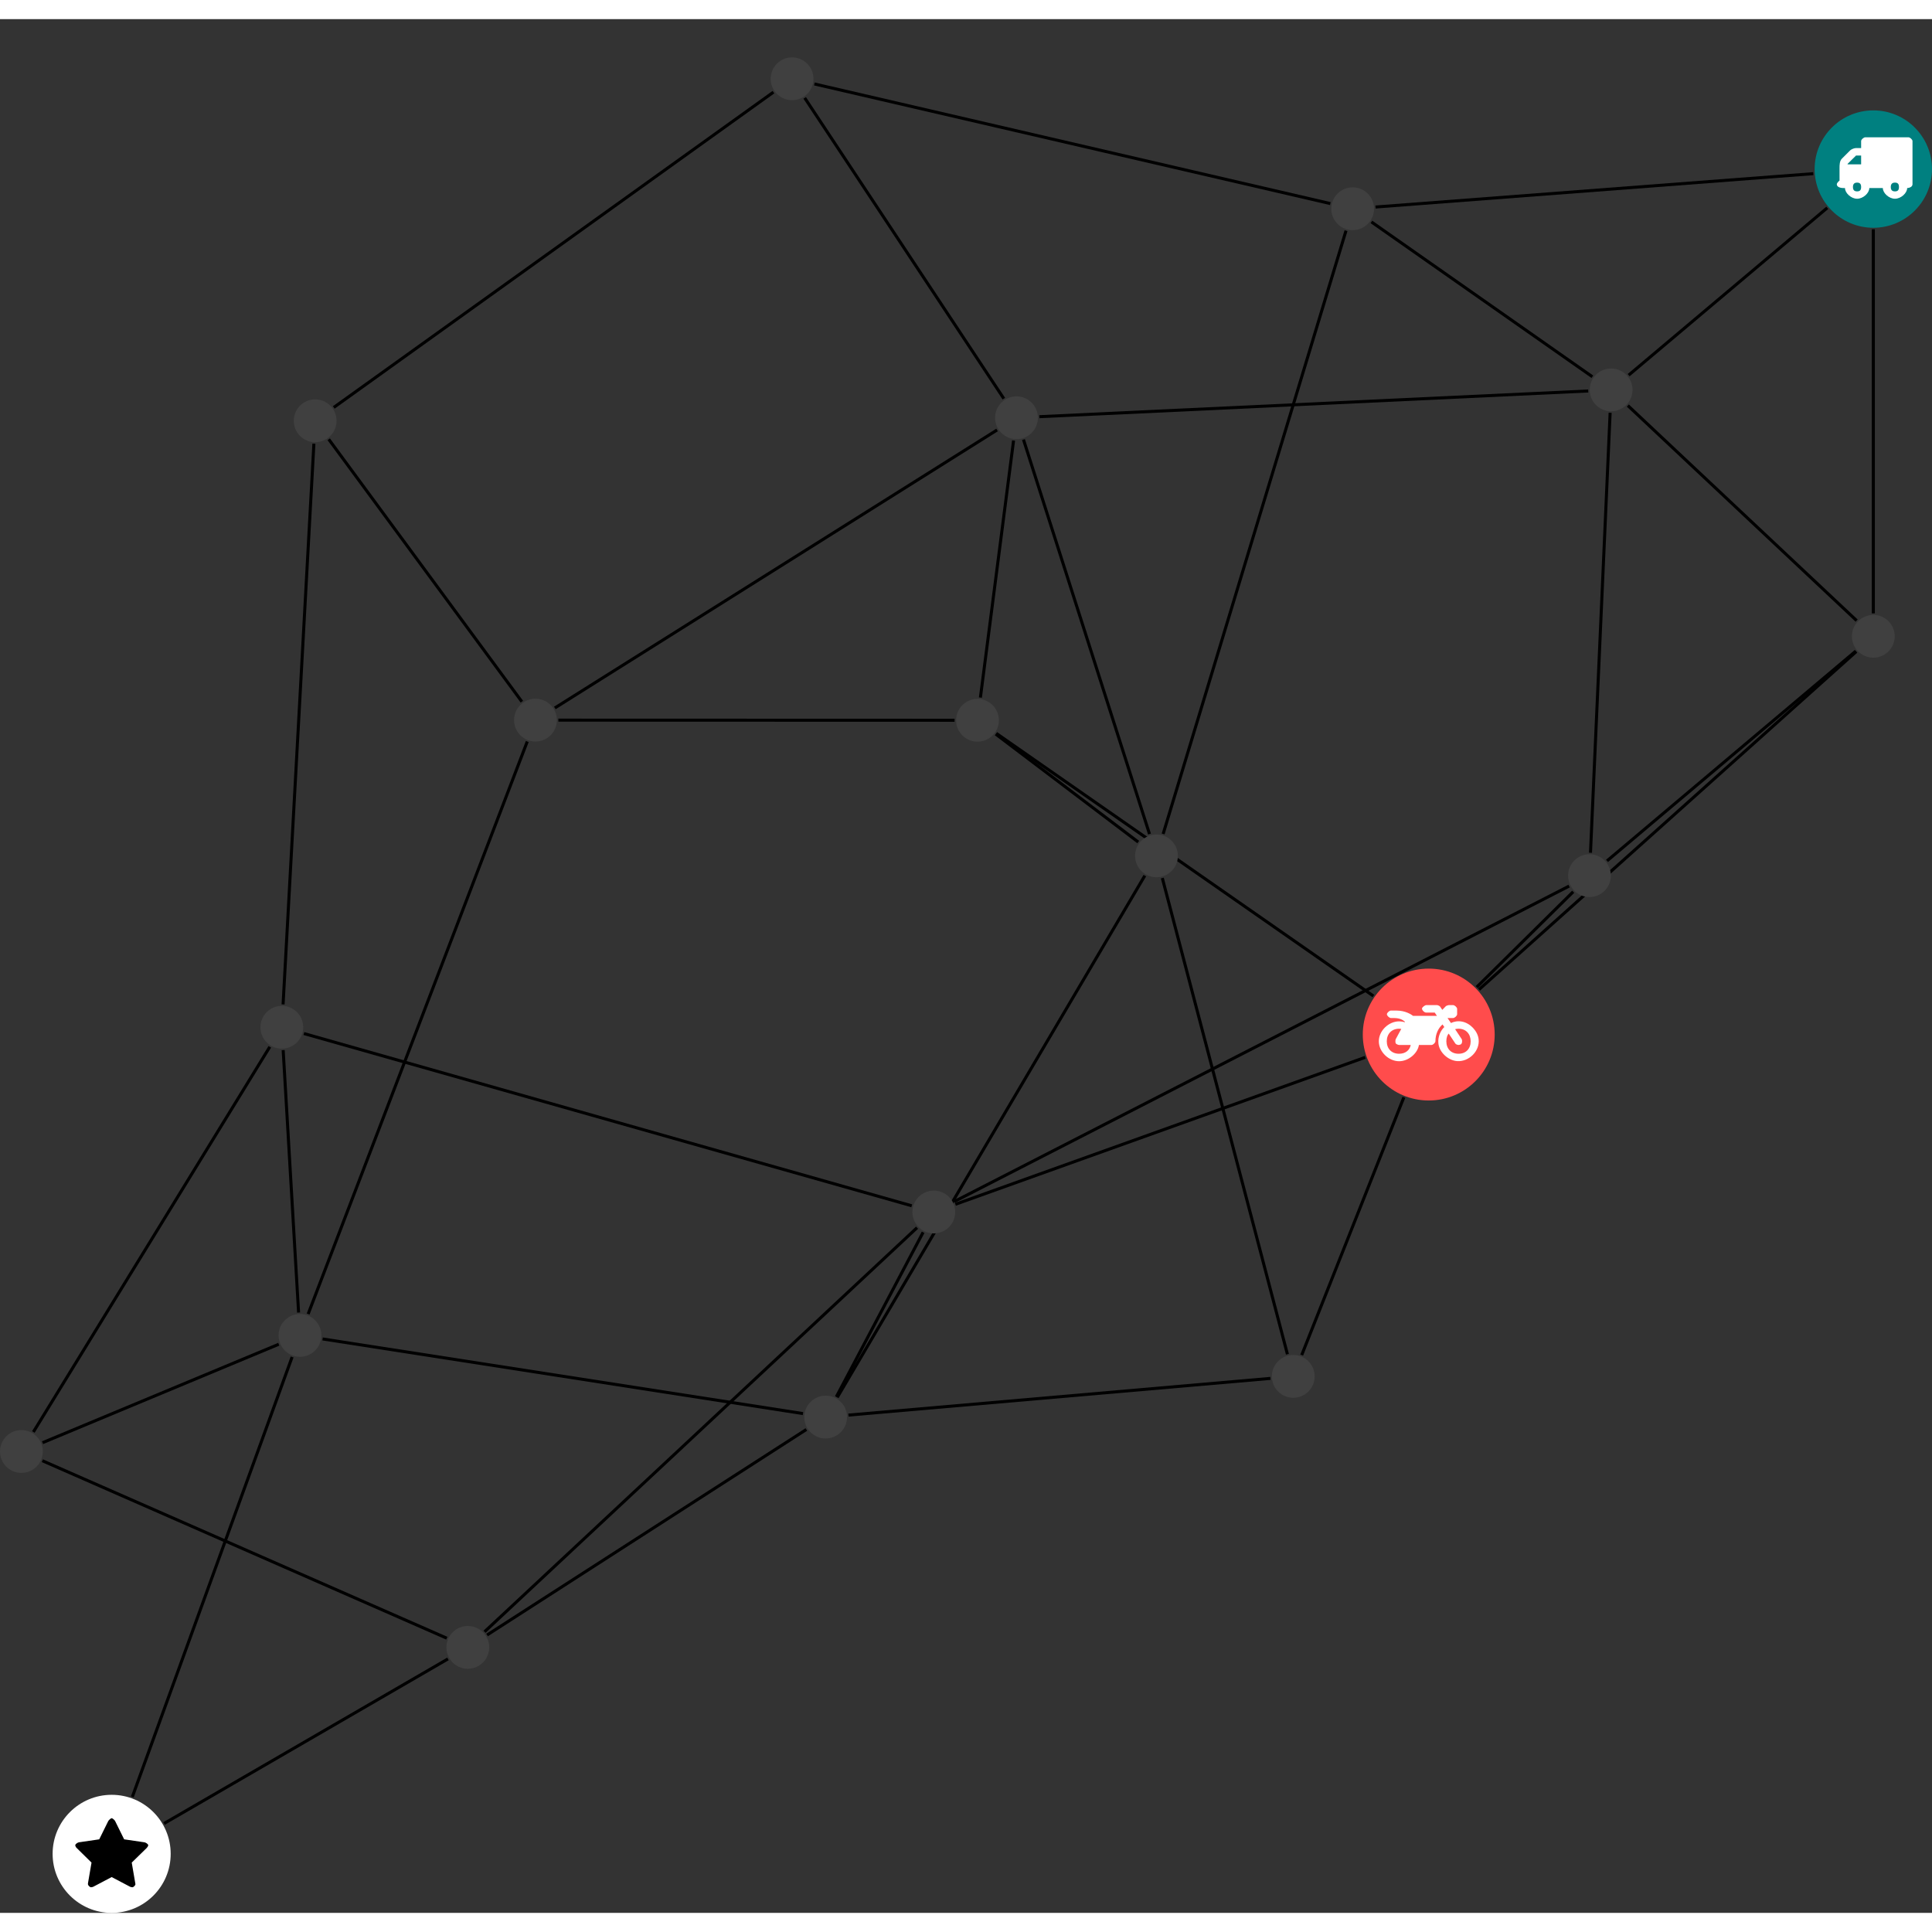 <?xml version="1.0" encoding="UTF-8"?>
<svg xmlns="http://www.w3.org/2000/svg" xmlns:xlink="http://www.w3.org/1999/xlink" width="254.446pt" height="254.446pt" viewBox="0.000 -5.038 254.446 249.407" version="1.1">
<rect x="0.000" y="-5.038" width="254.446" height="249.407" fill="#333333" stroke="none"/>
<defs>
<g>
<symbol overflow="visible" id="glyph0-0">
<path style="stroke:none;" d="M 1.422 -0.75 L 1.422 -7.922 L 3.562 -7.922 L 3.562 -0.891 L 1.422 -0.891 Z M 0.625 0 L 4.531 0 L 4.531 -8.812 L 0.438 -8.812 L 0.438 0 Z M 0.625 0 "/>
</symbol>
<symbol overflow="visible" id="glyph0-1">
<path style="stroke:none;" d="M 3.375 -0.844 C 3.375 -0.453 3.234 -0.266 2.844 -0.266 C 2.469 -0.266 2.297 -0.453 2.297 -0.844 C 2.297 -1.219 2.469 -1.422 2.844 -1.422 C 3.234 -1.422 3.375 -1.219 3.375 -0.844 Z M 1.594 -3.688 L 1.594 -3.859 C 1.594 -3.875 1.578 -3.875 1.594 -3.891 L 2.688 -4.969 C 2.703 -5 2.656 -4.984 2.688 -4.984 L 3.375 -4.984 L 3.375 -3.828 L 1.594 -3.828 Z M 8.359 -0.844 C 8.359 -0.453 8.219 -0.266 7.828 -0.266 C 7.453 -0.266 7.281 -0.453 7.281 -0.844 C 7.281 -1.219 7.453 -1.422 7.828 -1.422 C 8.219 -1.422 8.359 -1.219 8.359 -0.844 Z M 10.141 -6.891 C 10.141 -7.094 9.812 -7.391 9.609 -7.391 L 3.922 -7.391 C 3.719 -7.391 3.375 -7.094 3.375 -6.891 L 3.375 -5.969 L 2.672 -5.969 C 2.469 -5.969 2.078 -5.812 1.938 -5.672 L 0.844 -4.578 C 0.531 -4.266 0.531 -3.734 0.531 -3.328 L 0.531 -1.688 C 0.516 -1.688 0.172 -1.391 0.172 -1.203 C 0.172 -0.781 0.781 -0.703 1.062 -0.703 L 1.25 -0.703 C 1.25 -0.047 2.062 0.703 2.844 0.703 C 3.641 0.703 4.453 -0.047 4.453 -0.703 L 6.234 -0.703 C 6.234 -0.047 7.047 0.703 7.828 0.703 C 8.625 0.703 9.438 -0.047 9.438 -0.703 C 9.547 -0.703 10.141 -0.781 10.141 -1.203 Z M 10.141 -6.891 "/>
</symbol>
<symbol overflow="visible" id="glyph0-2">
<path style="stroke:none;" d="M 12.969 -2.906 C 12.844 -3.984 11.859 -5.016 10.781 -5.219 C 10.234 -5.328 9.703 -5.219 9.328 -5.031 L 8.875 -5.688 L 9.609 -5.688 C 9.812 -5.688 10.141 -5.984 10.141 -6.188 L 10.141 -6.891 C 10.141 -7.094 9.812 -7.391 9.609 -7.391 L 9.047 -7.391 C 8.969 -7.391 8.734 -7.312 8.656 -7.25 L 8.188 -6.766 L 7.891 -7.203 C 7.828 -7.281 7.594 -7.391 7.484 -7.391 L 6.078 -7.391 C 5.906 -7.391 5.547 -7.125 5.516 -6.953 C 5.484 -6.734 5.828 -6.406 6.047 -6.406 L 7.188 -6.406 L 7.484 -5.969 L 4.344 -5.969 C 4.141 -6.125 3.375 -6.672 2.141 -6.672 L 1.422 -6.672 C 1.219 -6.672 0.891 -6.375 0.891 -6.188 C 0.891 -5.984 1.219 -5.688 1.422 -5.688 L 1.781 -5.688 C 2.484 -5.688 2.906 -5.516 3.281 -5.188 L 3.25 -5.141 C 3.078 -5.188 2.797 -5.25 2.5 -5.25 C 1.109 -5.25 -0.172 -4 -0.172 -2.625 C -0.172 -1.25 1.109 0 2.5 0 C 3.75 0 4.953 -1.062 5.109 -2.141 L 6.766 -2.141 C 6.969 -2.141 7.281 -2.438 7.281 -2.625 C 7.281 -3.609 7.688 -4.391 8.219 -4.844 L 8.453 -4.5 C 7.969 -4.062 7.578 -3.203 7.672 -2.359 C 7.781 -1.172 8.969 -0.094 10.141 -0.016 C 11.703 0.094 13.156 -1.344 12.969 -2.906 Z M 2.5 -0.984 C 1.516 -0.984 0.875 -1.641 0.875 -2.625 C 0.875 -3.594 1.516 -4.281 2.5 -4.281 C 2.672 -4.281 2.844 -4.234 2.781 -4.25 L 2.047 -2.891 C 2 -2.781 2 -2.469 2.047 -2.359 C 2.125 -2.25 2.375 -2.141 2.5 -2.141 L 4.031 -2.141 C 3.891 -1.453 3.344 -0.984 2.5 -0.984 Z M 10.328 -0.984 C 9.344 -0.984 8.719 -1.641 8.719 -2.625 C 8.719 -3.109 8.859 -3.469 9.031 -3.641 L 9.906 -2.328 C 9.969 -2.219 10.203 -2.141 10.328 -2.141 C 10.391 -2.141 10.594 -2.188 10.641 -2.234 C 10.812 -2.344 10.844 -2.75 10.734 -2.922 L 9.875 -4.219 C 9.859 -4.219 10.094 -4.281 10.328 -4.281 C 11.297 -4.281 11.922 -3.594 11.922 -2.625 C 11.922 -1.641 11.297 -0.984 10.328 -0.984 Z M 10.328 -0.984 "/>
</symbol>
<symbol overflow="visible" id="glyph0-3">
<path style="stroke:none;" d="M 9.438 -5.078 C 9.438 -5.25 9.078 -5.453 8.938 -5.469 L 6.266 -5.859 L 5.078 -8.266 C 5.031 -8.375 4.75 -8.641 4.625 -8.641 C 4.5 -8.641 4.234 -8.375 4.172 -8.266 L 2.984 -5.859 L 0.312 -5.469 C 0.172 -5.453 -0.172 -5.25 -0.172 -5.078 C -0.172 -4.969 -0.062 -4.781 0.016 -4.719 L 1.969 -2.797 L 1.5 -0.062 C 1.5 -0.016 1.5 0.016 1.5 0.047 C 1.5 0.203 1.75 0.453 1.906 0.453 C 1.984 0.453 2.188 0.406 2.25 0.359 L 4.625 -0.891 L 7 0.359 C 7.062 0.406 7.266 0.453 7.344 0.453 C 7.5 0.453 7.75 0.203 7.75 0.047 C 7.75 0.016 7.75 -0.016 7.734 -0.062 L 7.266 -2.797 L 9.234 -4.719 C 9.297 -4.781 9.438 -4.969 9.438 -5.078 Z M 9.438 -5.078 "/>
</symbol>
</g>
<clipPath id="clip1">
  <path d="M 238 6 L 254.445 6 L 254.445 23 L 238 23 Z M 238 6 "/>
</clipPath>
<clipPath id="clip2">
  <path d="M 6 228 L 23 228 L 23 244.367 L 6 244.367 Z M 6 228 "/>
</clipPath>
</defs>
<g id="surface1">
<path style="fill:none;stroke-width:0.399;stroke-linecap:butt;stroke-linejoin:miter;stroke:rgb(0%,0%,0%);stroke-opacity:1;stroke-miterlimit:10;" d="M 0.001 -7.93 L 0.001 -58.516 " transform="matrix(1,0,0,-1,246.718,14.711)"/>
<path style="fill:none;stroke-width:0.399;stroke-linecap:butt;stroke-linejoin:miter;stroke:rgb(0%,0%,0%);stroke-opacity:1;stroke-miterlimit:10;" d="M -7.905 -0.602 L -65.562 -4.996 " transform="matrix(1,0,0,-1,246.718,14.711)"/>
<path style="fill:none;stroke-width:0.399;stroke-linecap:butt;stroke-linejoin:miter;stroke:rgb(0%,0%,0%);stroke-opacity:1;stroke-miterlimit:10;" d="M -6.066 -5.105 L -32.222 -27.137 " transform="matrix(1,0,0,-1,246.718,14.711)"/>
<path style="fill:none;stroke-width:0.399;stroke-linecap:butt;stroke-linejoin:miter;stroke:rgb(0%,0%,0%);stroke-opacity:1;stroke-miterlimit:10;" d="M -2.308 -63.477 L -35.073 -91.109 " transform="matrix(1,0,0,-1,246.718,14.711)"/>
<path style="fill:none;stroke-width:0.399;stroke-linecap:butt;stroke-linejoin:miter;stroke:rgb(0%,0%,0%);stroke-opacity:1;stroke-miterlimit:10;" d="M -2.249 -63.547 L -51.933 -108.055 " transform="matrix(1,0,0,-1,246.718,14.711)"/>
<path style="fill:none;stroke-width:0.399;stroke-linecap:butt;stroke-linejoin:miter;stroke:rgb(0%,0%,0%);stroke-opacity:1;stroke-miterlimit:10;" d="M -2.198 -59.465 L -32.331 -31.144 " transform="matrix(1,0,0,-1,246.718,14.711)"/>
<path style="fill:none;stroke-width:0.399;stroke-linecap:butt;stroke-linejoin:miter;stroke:rgb(0%,0%,0%);stroke-opacity:1;stroke-miterlimit:10;" d="M -39.527 -95.176 L -52.234 -107.738 " transform="matrix(1,0,0,-1,246.718,14.711)"/>
<path style="fill:none;stroke-width:0.399;stroke-linecap:butt;stroke-linejoin:miter;stroke:rgb(0%,0%,0%);stroke-opacity:1;stroke-miterlimit:10;" d="M -40.066 -94.43 L -121.05 -135.98 " transform="matrix(1,0,0,-1,246.718,14.711)"/>
<path style="fill:none;stroke-width:0.399;stroke-linecap:butt;stroke-linejoin:miter;stroke:rgb(0%,0%,0%);stroke-opacity:1;stroke-miterlimit:10;" d="M -37.249 -90.039 L -34.663 -32.094 " transform="matrix(1,0,0,-1,246.718,14.711)"/>
<path style="fill:none;stroke-width:0.399;stroke-linecap:butt;stroke-linejoin:miter;stroke:rgb(0%,0%,0%);stroke-opacity:1;stroke-miterlimit:10;" d="M -61.827 -122.246 L -75.284 -156.199 " transform="matrix(1,0,0,-1,246.718,14.711)"/>
<path style="fill:none;stroke-width:0.399;stroke-linecap:butt;stroke-linejoin:miter;stroke:rgb(0%,0%,0%);stroke-opacity:1;stroke-miterlimit:10;" d="M -65.843 -108.906 L -115.507 -74.316 " transform="matrix(1,0,0,-1,246.718,14.711)"/>
<path style="fill:none;stroke-width:0.399;stroke-linecap:butt;stroke-linejoin:miter;stroke:rgb(0%,0%,0%);stroke-opacity:1;stroke-miterlimit:10;" d="M -66.917 -116.984 L -120.894 -136.34 " transform="matrix(1,0,0,-1,246.718,14.711)"/>
<path style="fill:none;stroke-width:0.399;stroke-linecap:butt;stroke-linejoin:miter;stroke:rgb(0%,0%,0%);stroke-opacity:1;stroke-miterlimit:10;" d="M -77.163 -156.086 L -93.64 -93.371 " transform="matrix(1,0,0,-1,246.718,14.711)"/>
<path style="fill:none;stroke-width:0.399;stroke-linecap:butt;stroke-linejoin:miter;stroke:rgb(0%,0%,0%);stroke-opacity:1;stroke-miterlimit:10;" d="M -79.402 -159.266 L -134.976 -164.101 " transform="matrix(1,0,0,-1,246.718,14.711)"/>
<path style="fill:none;stroke-width:0.399;stroke-linecap:butt;stroke-linejoin:miter;stroke:rgb(0%,0%,0%);stroke-opacity:1;stroke-miterlimit:10;" d="M -115.577 -74.414 L -96.812 -88.629 " transform="matrix(1,0,0,-1,246.718,14.711)"/>
<path style="fill:none;stroke-width:0.399;stroke-linecap:butt;stroke-linejoin:miter;stroke:rgb(0%,0%,0%);stroke-opacity:1;stroke-miterlimit:10;" d="M -120.999 -72.59 L -173.179 -72.574 " transform="matrix(1,0,0,-1,246.718,14.711)"/>
<path style="fill:none;stroke-width:0.399;stroke-linecap:butt;stroke-linejoin:miter;stroke:rgb(0%,0%,0%);stroke-opacity:1;stroke-miterlimit:10;" d="M -117.597 -69.602 L -113.23 -35.746 " transform="matrix(1,0,0,-1,246.718,14.711)"/>
<path style="fill:none;stroke-width:0.399;stroke-linecap:butt;stroke-linejoin:miter;stroke:rgb(0%,0%,0%);stroke-opacity:1;stroke-miterlimit:10;" d="M -95.941 -93.051 L -136.448 -161.766 " transform="matrix(1,0,0,-1,246.718,14.711)"/>
<path style="fill:none;stroke-width:0.399;stroke-linecap:butt;stroke-linejoin:miter;stroke:rgb(0%,0%,0%);stroke-opacity:1;stroke-miterlimit:10;" d="M -95.327 -87.574 L -111.925 -35.625 " transform="matrix(1,0,0,-1,246.718,14.711)"/>
<path style="fill:none;stroke-width:0.399;stroke-linecap:butt;stroke-linejoin:miter;stroke:rgb(0%,0%,0%);stroke-opacity:1;stroke-miterlimit:10;" d="M -93.531 -87.562 L -69.448 -8.113 " transform="matrix(1,0,0,-1,246.718,14.711)"/>
<path style="fill:none;stroke-width:0.399;stroke-linecap:butt;stroke-linejoin:miter;stroke:rgb(0%,0%,0%);stroke-opacity:1;stroke-miterlimit:10;" d="M -225.113 -217.887 L -187.722 -196.211 " transform="matrix(1,0,0,-1,246.718,14.711)"/>
<path style="fill:none;stroke-width:0.399;stroke-linecap:butt;stroke-linejoin:miter;stroke:rgb(0%,0%,0%);stroke-opacity:1;stroke-miterlimit:10;" d="M -229.292 -214.387 L -208.245 -156.445 " transform="matrix(1,0,0,-1,246.718,14.711)"/>
<path style="fill:none;stroke-width:0.399;stroke-linecap:butt;stroke-linejoin:miter;stroke:rgb(0%,0%,0%);stroke-opacity:1;stroke-miterlimit:10;" d="M -140.519 -165.996 L -182.573 -193.062 " transform="matrix(1,0,0,-1,246.718,14.711)"/>
<path style="fill:none;stroke-width:0.399;stroke-linecap:butt;stroke-linejoin:miter;stroke:rgb(0%,0%,0%);stroke-opacity:1;stroke-miterlimit:10;" d="M -136.573 -161.695 L -125.144 -140.027 " transform="matrix(1,0,0,-1,246.718,14.711)"/>
<path style="fill:none;stroke-width:0.399;stroke-linecap:butt;stroke-linejoin:miter;stroke:rgb(0%,0%,0%);stroke-opacity:1;stroke-miterlimit:10;" d="M -140.964 -163.902 L -204.234 -154.07 " transform="matrix(1,0,0,-1,246.718,14.711)"/>
<path style="fill:none;stroke-width:0.399;stroke-linecap:butt;stroke-linejoin:miter;stroke:rgb(0%,0%,0%);stroke-opacity:1;stroke-miterlimit:10;" d="M -182.905 -192.637 L -125.941 -139.418 " transform="matrix(1,0,0,-1,246.718,14.711)"/>
<path style="fill:none;stroke-width:0.399;stroke-linecap:butt;stroke-linejoin:miter;stroke:rgb(0%,0%,0%);stroke-opacity:1;stroke-miterlimit:10;" d="M -187.874 -193.484 L -241.14 -170.109 " transform="matrix(1,0,0,-1,246.718,14.711)"/>
<path style="fill:none;stroke-width:0.399;stroke-linecap:butt;stroke-linejoin:miter;stroke:rgb(0%,0%,0%);stroke-opacity:1;stroke-miterlimit:10;" d="M -126.64 -136.535 L -206.698 -113.848 " transform="matrix(1,0,0,-1,246.718,14.711)"/>
<path style="fill:none;stroke-width:0.399;stroke-linecap:butt;stroke-linejoin:miter;stroke:rgb(0%,0%,0%);stroke-opacity:1;stroke-miterlimit:10;" d="M -242.323 -166.324 L -211.183 -115.598 " transform="matrix(1,0,0,-1,246.718,14.711)"/>
<path style="fill:none;stroke-width:0.399;stroke-linecap:butt;stroke-linejoin:miter;stroke:rgb(0%,0%,0%);stroke-opacity:1;stroke-miterlimit:10;" d="M -241.116 -167.734 L -210.003 -154.769 " transform="matrix(1,0,0,-1,246.718,14.711)"/>
<path style="fill:none;stroke-width:0.399;stroke-linecap:butt;stroke-linejoin:miter;stroke:rgb(0%,0%,0%);stroke-opacity:1;stroke-miterlimit:10;" d="M -209.425 -116.035 L -207.394 -150.594 " transform="matrix(1,0,0,-1,246.718,14.711)"/>
<path style="fill:none;stroke-width:0.399;stroke-linecap:butt;stroke-linejoin:miter;stroke:rgb(0%,0%,0%);stroke-opacity:1;stroke-miterlimit:10;" d="M -209.437 -110.012 L -205.378 -36.164 " transform="matrix(1,0,0,-1,246.718,14.711)"/>
<path style="fill:none;stroke-width:0.399;stroke-linecap:butt;stroke-linejoin:miter;stroke:rgb(0%,0%,0%);stroke-opacity:1;stroke-miterlimit:10;" d="M -206.136 -150.789 L -177.277 -75.391 " transform="matrix(1,0,0,-1,246.718,14.711)"/>
<path style="fill:none;stroke-width:0.399;stroke-linecap:butt;stroke-linejoin:miter;stroke:rgb(0%,0%,0%);stroke-opacity:1;stroke-miterlimit:10;" d="M -203.425 -35.582 L -177.988 -70.144 " transform="matrix(1,0,0,-1,246.718,14.711)"/>
<path style="fill:none;stroke-width:0.399;stroke-linecap:butt;stroke-linejoin:miter;stroke:rgb(0%,0%,0%);stroke-opacity:1;stroke-miterlimit:10;" d="M -202.761 -31.391 L -144.855 10.133 " transform="matrix(1,0,0,-1,246.718,14.711)"/>
<path style="fill:none;stroke-width:0.399;stroke-linecap:butt;stroke-linejoin:miter;stroke:rgb(0%,0%,0%);stroke-opacity:1;stroke-miterlimit:10;" d="M -173.644 -70.969 L -115.402 -34.359 " transform="matrix(1,0,0,-1,246.718,14.711)"/>
<path style="fill:none;stroke-width:0.399;stroke-linecap:butt;stroke-linejoin:miter;stroke:rgb(0%,0%,0%);stroke-opacity:1;stroke-miterlimit:10;" d="M -140.738 9.375 L -114.511 -30.234 " transform="matrix(1,0,0,-1,246.718,14.711)"/>
<path style="fill:none;stroke-width:0.399;stroke-linecap:butt;stroke-linejoin:miter;stroke:rgb(0%,0%,0%);stroke-opacity:1;stroke-miterlimit:10;" d="M -139.46 11.211 L -71.511 -4.543 " transform="matrix(1,0,0,-1,246.718,14.711)"/>
<path style="fill:none;stroke-width:0.399;stroke-linecap:butt;stroke-linejoin:miter;stroke:rgb(0%,0%,0%);stroke-opacity:1;stroke-miterlimit:10;" d="M -109.831 -32.609 L -37.546 -29.223 " transform="matrix(1,0,0,-1,246.718,14.711)"/>
<path style="fill:none;stroke-width:0.399;stroke-linecap:butt;stroke-linejoin:miter;stroke:rgb(0%,0%,0%);stroke-opacity:1;stroke-miterlimit:10;" d="M -66.101 -6.957 L -37.003 -27.348 " transform="matrix(1,0,0,-1,246.718,14.711)"/>
<g clip-path="url(#clip1)" clip-rule="nonzero">
<path style=" stroke:none;fill-rule:nonzero;fill:rgb(0%,50%,50%);fill-opacity:1;" d="M 254.445 14.711 C 254.445 10.441 250.988 6.98 246.719 6.98 C 242.449 6.98 238.988 10.441 238.988 14.711 C 238.988 18.98 242.449 22.441 246.719 22.441 C 250.988 22.441 254.445 18.98 254.445 14.711 Z M 254.445 14.711 "/>
</g>
<g style="fill:rgb(100%,100%,100%);fill-opacity:1;">
  <use xlink:href="#glyph0-1" x="241.737" y="17.914"/>
</g>
<path style=" stroke:none;fill-rule:nonzero;fill:rgb(25%,25%,25%);fill-opacity:1;" d="M 249.535 76.242 C 249.535 74.688 248.273 73.426 246.719 73.426 C 245.16 73.426 243.898 74.688 243.898 76.242 C 243.898 77.797 245.16 79.059 246.719 79.059 C 248.273 79.059 249.535 77.797 249.535 76.242 Z M 249.535 76.242 "/>
<path style=" stroke:none;fill-rule:nonzero;fill:rgb(25%,25%,25%);fill-opacity:1;" d="M 212.152 107.762 C 212.152 106.207 210.891 104.945 209.336 104.945 C 207.781 104.945 206.52 106.207 206.52 107.762 C 206.52 109.32 207.781 110.582 209.336 110.582 C 210.891 110.582 212.152 109.32 212.152 107.762 Z M 212.152 107.762 "/>
<path style=" stroke:none;fill-rule:nonzero;fill:rgb(100%,29.999%,29.999%);fill-opacity:1;" d="M 196.852 128.695 C 196.852 123.895 192.965 120.008 188.164 120.008 C 183.367 120.008 179.48 123.895 179.48 128.695 C 179.48 133.492 183.367 137.379 188.164 137.379 C 192.965 137.379 196.852 133.492 196.852 128.695 Z M 196.852 128.695 "/>
<g style="fill:rgb(100%,100%,100%);fill-opacity:1;">
  <use xlink:href="#glyph0-2" x="181.765" y="132.206"/>
</g>
<path style=" stroke:none;fill-rule:nonzero;fill:rgb(25%,25%,25%);fill-opacity:1;" d="M 173.141 173.715 C 173.141 172.156 171.879 170.895 170.324 170.895 C 168.766 170.895 167.504 172.156 167.504 173.715 C 167.504 175.27 168.766 176.531 170.324 176.531 C 171.879 176.531 173.141 175.27 173.141 173.715 Z M 173.141 173.715 "/>
<path style=" stroke:none;fill-rule:nonzero;fill:rgb(25%,25%,25%);fill-opacity:1;" d="M 131.555 87.305 C 131.555 85.746 130.293 84.484 128.738 84.484 C 127.18 84.484 125.922 85.746 125.922 87.305 C 125.922 88.859 127.18 90.121 128.738 90.121 C 130.293 90.121 131.555 88.859 131.555 87.305 Z M 131.555 87.305 "/>
<path style=" stroke:none;fill-rule:nonzero;fill:rgb(25%,25%,25%);fill-opacity:1;" d="M 155.129 105.16 C 155.129 103.605 153.867 102.344 152.312 102.344 C 150.754 102.344 149.492 103.605 149.492 105.16 C 149.492 106.715 150.754 107.977 152.312 107.977 C 153.867 107.977 155.129 106.715 155.129 105.16 Z M 155.129 105.16 "/>
<g clip-path="url(#clip2)" clip-rule="nonzero">
<path style=" stroke:none;fill-rule:nonzero;fill:rgb(100%,100%,100%);fill-opacity:1;" d="M 22.48 236.594 C 22.48 232.301 19 228.82 14.707 228.82 C 10.414 228.82 6.93 232.301 6.93 236.594 C 6.93 240.887 10.414 244.371 14.707 244.371 C 19 244.371 22.48 240.887 22.48 236.594 Z M 22.48 236.594 "/>
</g>
<g style="fill:rgb(0%,0%,0%);fill-opacity:1;">
  <use xlink:href="#glyph0-3" x="10.084" y="240.544"/>
</g>
<path style=" stroke:none;fill-rule:nonzero;fill:rgb(25%,25%,25%);fill-opacity:1;" d="M 111.559 179.07 C 111.559 177.516 110.297 176.254 108.738 176.254 C 107.184 176.254 105.922 177.516 105.922 179.07 C 105.922 180.629 107.184 181.891 108.738 181.891 C 110.297 181.891 111.559 180.629 111.559 179.07 Z M 111.559 179.07 "/>
<path style=" stroke:none;fill-rule:nonzero;fill:rgb(25%,25%,25%);fill-opacity:1;" d="M 64.43 209.402 C 64.43 207.848 63.168 206.586 61.609 206.586 C 60.055 206.586 58.793 207.848 58.793 209.402 C 58.793 210.961 60.055 212.223 61.609 212.223 C 63.168 212.223 64.43 210.961 64.43 209.402 Z M 64.43 209.402 "/>
<path style=" stroke:none;fill-rule:nonzero;fill:rgb(25%,25%,25%);fill-opacity:1;" d="M 125.801 152.066 C 125.801 150.508 124.539 149.246 122.984 149.246 C 121.426 149.246 120.164 150.508 120.164 152.066 C 120.164 153.621 121.426 154.883 122.984 154.883 C 124.539 154.883 125.801 153.621 125.801 152.066 Z M 125.801 152.066 "/>
<path style=" stroke:none;fill-rule:nonzero;fill:rgb(25%,25%,25%);fill-opacity:1;" d="M 5.637 183.605 C 5.637 182.047 4.375 180.785 2.816 180.785 C 1.262 180.785 0 182.047 0 183.605 C 0 185.16 1.262 186.422 2.816 186.422 C 4.375 186.422 5.637 185.16 5.637 183.605 Z M 5.637 183.605 "/>
<path style=" stroke:none;fill-rule:nonzero;fill:rgb(25%,25%,25%);fill-opacity:1;" d="M 39.934 127.734 C 39.934 126.176 38.672 124.914 37.117 124.914 C 35.562 124.914 34.301 126.176 34.301 127.734 C 34.301 129.289 35.562 130.551 37.117 130.551 C 38.672 130.551 39.934 129.289 39.934 127.734 Z M 39.934 127.734 "/>
<path style=" stroke:none;fill-rule:nonzero;fill:rgb(25%,25%,25%);fill-opacity:1;" d="M 42.324 168.316 C 42.324 166.758 41.062 165.496 39.504 165.496 C 37.949 165.496 36.688 166.758 36.688 168.316 C 36.688 169.871 37.949 171.133 39.504 171.133 C 41.062 171.133 42.324 169.871 42.324 168.316 Z M 42.324 168.316 "/>
<path style=" stroke:none;fill-rule:nonzero;fill:rgb(25%,25%,25%);fill-opacity:1;" d="M 44.324 47.859 C 44.324 46.305 43.062 45.043 41.508 45.043 C 39.949 45.043 38.688 46.305 38.688 47.859 C 38.688 49.418 39.949 50.68 41.508 50.68 C 43.062 50.68 44.324 49.418 44.324 47.859 Z M 44.324 47.859 "/>
<path style=" stroke:none;fill-rule:nonzero;fill:rgb(25%,25%,25%);fill-opacity:1;" d="M 73.34 87.281 C 73.34 85.727 72.078 84.465 70.523 84.465 C 68.965 84.465 67.703 85.727 67.703 87.281 C 67.703 88.84 68.965 90.102 70.523 90.102 C 72.078 90.102 73.34 88.84 73.34 87.281 Z M 73.34 87.281 "/>
<path style=" stroke:none;fill-rule:nonzero;fill:rgb(25%,25%,25%);fill-opacity:1;" d="M 107.137 2.816 C 107.137 1.262 105.875 0 104.316 0 C 102.762 0 101.5 1.262 101.5 2.816 C 101.5 4.375 102.762 5.637 104.316 5.637 C 105.875 5.637 107.137 4.375 107.137 2.816 Z M 107.137 2.816 "/>
<path style=" stroke:none;fill-rule:nonzero;fill:rgb(25%,25%,25%);fill-opacity:1;" d="M 136.691 47.461 C 136.691 45.906 135.43 44.645 133.875 44.645 C 132.316 44.645 131.055 45.906 131.055 47.461 C 131.055 49.02 132.316 50.281 133.875 50.281 C 135.43 50.281 136.691 49.02 136.691 47.461 Z M 136.691 47.461 "/>
<path style=" stroke:none;fill-rule:nonzero;fill:rgb(25%,25%,25%);fill-opacity:1;" d="M 180.965 19.934 C 180.965 18.379 179.703 17.117 178.148 17.117 C 176.59 17.117 175.328 18.379 175.328 19.934 C 175.328 21.492 176.59 22.754 178.148 22.754 C 179.703 22.754 180.965 21.492 180.965 19.934 Z M 180.965 19.934 "/>
<path style=" stroke:none;fill-rule:nonzero;fill:rgb(25%,25%,25%);fill-opacity:1;" d="M 215.004 43.789 C 215.004 42.234 213.742 40.973 212.188 40.973 C 210.629 40.973 209.367 42.234 209.367 43.789 C 209.367 45.348 210.629 46.609 212.188 46.609 C 213.742 46.609 215.004 45.348 215.004 43.789 Z M 215.004 43.789 "/>
</g>
</svg>
